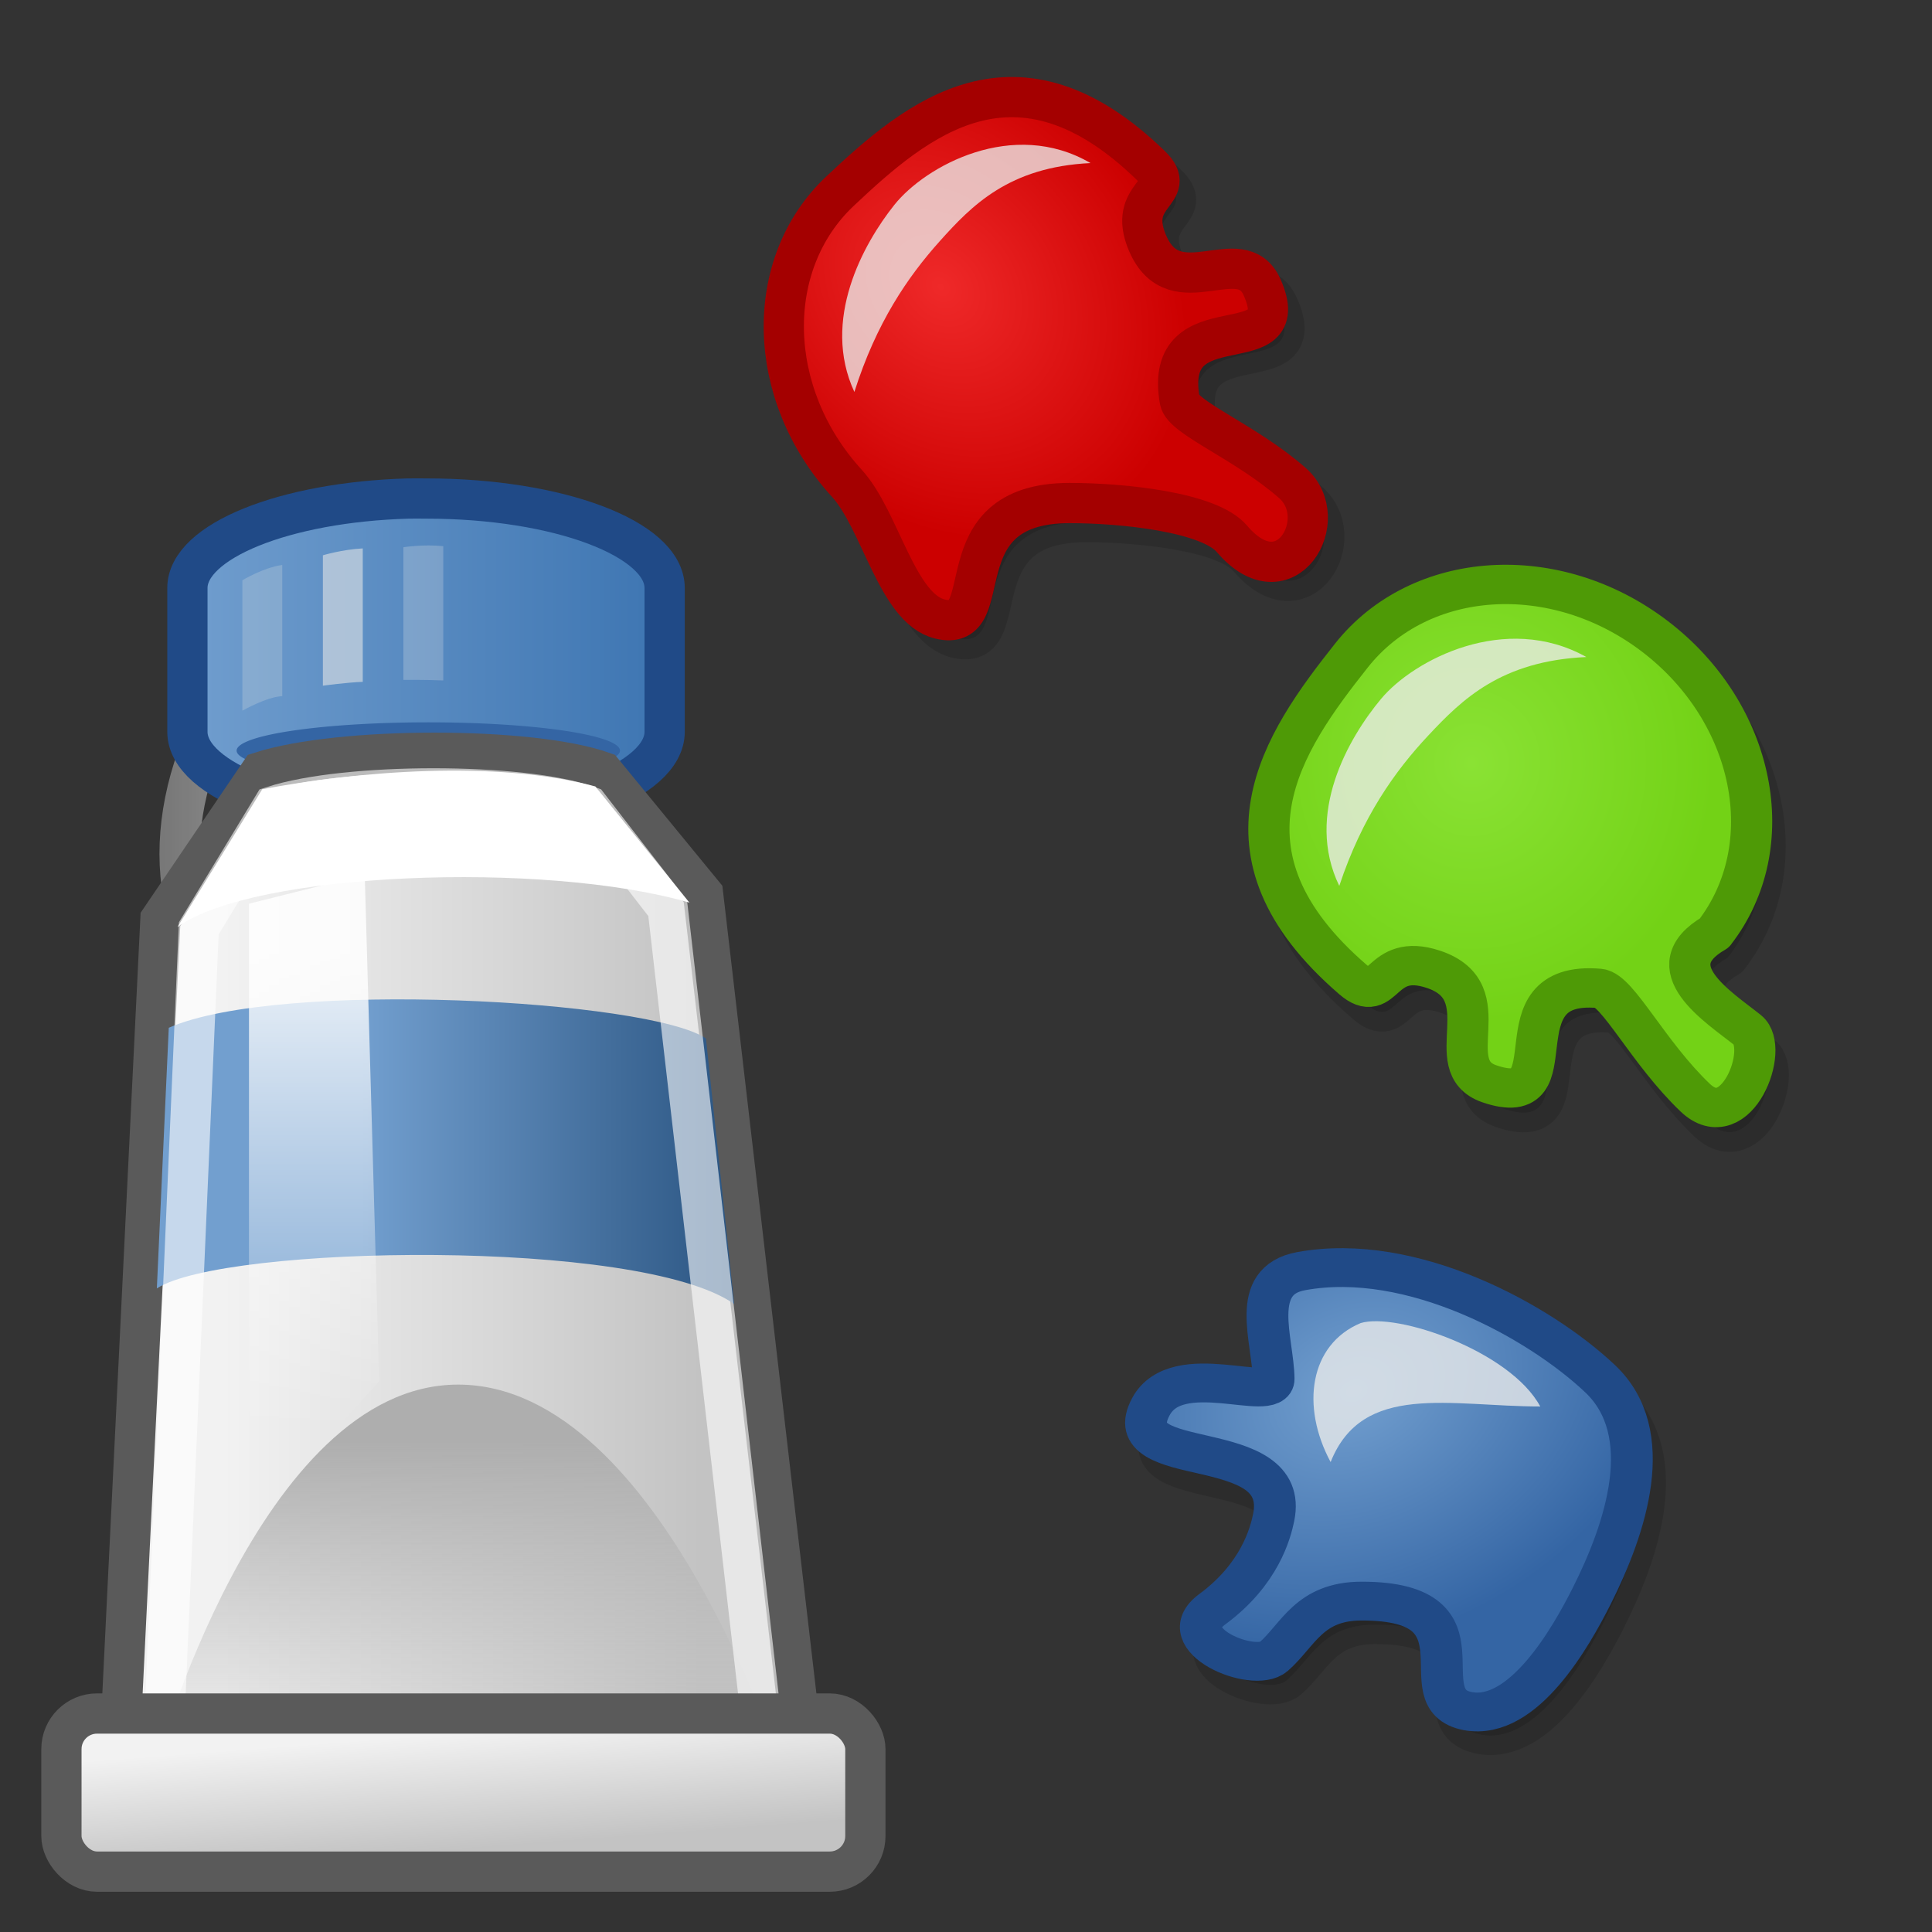 <?xml version="1.0" encoding="UTF-8" standalone="no"?>
<!-- Created with Inkscape (http://www.inkscape.org/) -->

<svg
   xmlns:dc="http://purl.org/dc/elements/1.1/"
   xmlns:cc="http://creativecommons.org/ns#"
   xmlns:rdf="http://www.w3.org/1999/02/22-rdf-syntax-ns#"
   xmlns:svg="http://www.w3.org/2000/svg"
   xmlns="http://www.w3.org/2000/svg"
   xmlns:xlink="http://www.w3.org/1999/xlink"
   version="1.1"
   width="48"
   height="48"
   id="svg2985">
  <rect width="100%" height="100%" fill="#333333" stroke="none"/>
  <title
     id="title3561">mypaint-tool-paint-color</title>
  <defs
     id="defs2987">
    <linearGradient
       id="linearGradient3088">
      <stop
         id="stop3090"
         style="stop-color:#ffffff;stop-opacity:1"
         offset="0" />
      <stop
         id="stop3092"
         style="stop-color:#ffffff;stop-opacity:0.346"
         offset="1" />
    </linearGradient>
    <linearGradient
       id="linearGradient3201">
      <stop
         id="stop3203"
         style="stop-color:#e7ce79;stop-opacity:1"
         offset="0" />
      <stop
         id="stop3205"
         style="stop-color:#c17d11;stop-opacity:1"
         offset="1" />
    </linearGradient>
    <linearGradient
       id="linearGradient2866">
      <stop
         id="stop2868"
         style="stop-color:#ef2929;stop-opacity:1"
         offset="0" />
      <stop
         id="stop2870"
         style="stop-color:#cc0000;stop-opacity:1"
         offset="1" />
    </linearGradient>
    <linearGradient
       id="linearGradient2880">
      <stop
         id="stop2882"
         style="stop-color:#729fcf;stop-opacity:1"
         offset="0" />
      <stop
         id="stop2884"
         style="stop-color:#3465a4;stop-opacity:1"
         offset="1" />
    </linearGradient>
    <linearGradient
       id="linearGradient2892">
      <stop
         id="stop2894"
         style="stop-color:#000000;stop-opacity:1"
         offset="0" />
      <stop
         id="stop2896"
         style="stop-color:#000000;stop-opacity:0"
         offset="1" />
    </linearGradient>
    <linearGradient
       id="linearGradient2911">
      <stop
         id="stop2913"
         style="stop-color:#8ae234;stop-opacity:1"
         offset="0" />
      <stop
         id="stop2915"
         style="stop-color:#73d216;stop-opacity:1"
         offset="1" />
    </linearGradient>
    <linearGradient
       id="linearGradient3299">
      <stop
         id="stop3301"
         style="stop-color:#ffffff;stop-opacity:1"
         offset="0" />
      <stop
         id="stop3303"
         style="stop-color:#ffffff;stop-opacity:0.521"
         offset="1" />
    </linearGradient>
    <radialGradient
       cx="6.5"
       cy="23.5"
       r="4.5"
       fx="6.5"
       fy="23.5"
       id="radialGradient3286"
       xlink:href="#linearGradient2892"
       gradientUnits="userSpaceOnUse" />
    <linearGradient
       x1="52.718"
       y1="2.316"
       x2="67.466"
       y2="2.316"
       id="linearGradient7025"
       xlink:href="#linearGradient6721"
       gradientUnits="userSpaceOnUse"
       gradientTransform="matrix(0.862,0,0,0.581,-16.257,11.014)" />
    <linearGradient
       x1="53.169"
       y1="24.245"
       x2="69.691"
       y2="24.245"
       id="linearGradient7020"
       xlink:href="#linearGradient6651"
       gradientUnits="userSpaceOnUse"
       gradientTransform="matrix(0.719,0,0,0.719,-7.696,9.472)" />
    <linearGradient
       x1="61.872"
       y1="29.615"
       x2="61.872"
       y2="41.459"
       id="linearGradient7017"
       xlink:href="#linearGradient6629"
       gradientUnits="userSpaceOnUse"
       gradientTransform="matrix(0.889,0,0,0.719,-18.298,9.472)" />
    <linearGradient
       x1="49.853"
       y1="64.26"
       x2="62.768"
       y2="64.26"
       id="linearGradient7014"
       xlink:href="#linearGradient6748"
       gradientUnits="userSpaceOnUse"
       gradientTransform="matrix(0.719,0,0,0.719,-1.897,-22.425)" />
    <linearGradient
       x1="60.169"
       y1="40.12"
       x2="60.441"
       y2="43.87"
       id="linearGradient7010"
       xlink:href="#linearGradient6651"
       gradientUnits="userSpaceOnUse"
       gradientTransform="matrix(0.737,0,0,0.771,-8.532,7.122)" />
    <linearGradient
       x1="48.25"
       y1="54.75"
       x2="48.25"
       y2="71.25"
       id="linearGradient7005"
       xlink:href="#linearGradient6835"
       gradientUnits="userSpaceOnUse"
       gradientTransform="matrix(0.719,0,0,0.719,-1.897,-20.686)" />
    <radialGradient
       cx="26.782"
       cy="42.343"
       r="14.407"
       fx="26.782"
       fy="42.343"
       id="radialGradient6903"
       xlink:href="#linearGradient6975"
       gradientUnits="userSpaceOnUse"
       gradientTransform="matrix(1,0,0,0.282,0,30.394)" />
    <radialGradient
       cx="26.782"
       cy="42.343"
       r="14.407"
       fx="26.782"
       fy="42.343"
       id="radialGradient6981"
       xlink:href="#linearGradient6975"
       gradientUnits="userSpaceOnUse"
       gradientTransform="matrix(1,0,0,0.282,0,30.394)" />
    <linearGradient
       id="linearGradient6939">
      <stop
         id="stop6941"
         style="stop-color:#bdbdbd;stop-opacity:1"
         offset="0" />
      <stop
         id="stop6947"
         style="stop-color:#e2e2e2;stop-opacity:1"
         offset="0.333" />
      <stop
         id="stop6949"
         style="stop-color:#a3a3a3;stop-opacity:1"
         offset="0.667" />
      <stop
         id="stop6943"
         style="stop-color:#dddddd;stop-opacity:1"
         offset="1" />
    </linearGradient>
    <linearGradient
       id="linearGradient6951">
      <stop
         id="stop6953"
         style="stop-color:#6e3d09;stop-opacity:1"
         offset="0" />
      <stop
         id="stop6959"
         style="stop-color:#ea8113;stop-opacity:1"
         offset="0.242" />
      <stop
         id="stop6961"
         style="stop-color:#5c3307;stop-opacity:1"
         offset="0.621" />
      <stop
         id="stop6955"
         style="stop-color:#e07c12;stop-opacity:1"
         offset="1" />
    </linearGradient>
    <linearGradient
       id="linearGradient6963">
      <stop
         id="stop6965"
         style="stop-color:#696969;stop-opacity:1"
         offset="0" />
      <stop
         id="stop6967"
         style="stop-color:#000000;stop-opacity:1"
         offset="1" />
    </linearGradient>
    <linearGradient
       id="linearGradient6975">
      <stop
         id="stop6977"
         style="stop-color:#000000;stop-opacity:1"
         offset="0" />
      <stop
         id="stop6979"
         style="stop-color:#000000;stop-opacity:0"
         offset="1" />
    </linearGradient>
    <linearGradient
       id="linearGradient2446">
      <stop
         id="stop2448"
         style="stop-color:#ffffff;stop-opacity:1"
         offset="0" />
      <stop
         id="stop2450"
         style="stop-color:#ffffff;stop-opacity:0"
         offset="1" />
    </linearGradient>
    <linearGradient
       id="linearGradient6629">
      <stop
         id="stop6631"
         style="stop-color:#aeaeae;stop-opacity:1"
         offset="0" />
      <stop
         id="stop6633"
         style="stop-color:#c4c4c4;stop-opacity:0"
         offset="1" />
    </linearGradient>
    <linearGradient
       id="linearGradient6651">
      <stop
         id="stop6653"
         style="stop-color:#f2f2f2;stop-opacity:1"
         offset="0" />
      <stop
         id="stop6655"
         style="stop-color:#c3c3c3;stop-opacity:1"
         offset="1" />
    </linearGradient>
    <linearGradient
       id="linearGradient6721">
      <stop
         id="stop6723"
         style="stop-color:#729fcf;stop-opacity:1"
         offset="0" />
      <stop
         id="stop6725"
         style="stop-color:#3c74b1;stop-opacity:1"
         offset="1" />
    </linearGradient>
    <linearGradient
       id="linearGradient6748">
      <stop
         id="stop6750"
         style="stop-color:#729fcf;stop-opacity:1"
         offset="0" />
      <stop
         id="stop6752"
         style="stop-color:#2b5582;stop-opacity:1"
         offset="1" />
    </linearGradient>
    <linearGradient
       id="linearGradient6835">
      <stop
         id="stop6837"
         style="stop-color:#ffffff;stop-opacity:1"
         offset="0" />
      <stop
         id="stop6839"
         style="stop-color:#ffffff;stop-opacity:0"
         offset="1" />
    </linearGradient>
    <linearGradient
       x1="13.236"
       y1="37.752"
       x2="7.752"
       y2="42.282"
       id="linearGradient3462"
       xlink:href="#linearGradient2446"
       gradientUnits="userSpaceOnUse"
       gradientTransform="matrix(0.852,0,0,0.852,7.917,-57.524)" />
    <radialGradient
       cx="15.415"
       cy="35.357"
       r="7.579"
       fx="15.415"
       fy="35.357"
       id="radialGradient3468"
       xlink:href="#linearGradient6963"
       gradientUnits="userSpaceOnUse"
       gradientTransform="matrix(0.995,0,0,0.969,5.009,-61.113)" />
    <linearGradient
       x1="19.395"
       y1="30.001"
       x2="23.109"
       y2="33.439"
       id="linearGradient3472"
       xlink:href="#linearGradient6939"
       gradientUnits="userSpaceOnUse"
       gradientTransform="translate(5.685,-63.081)" />
    <linearGradient
       x1="28.059"
       y1="18.868"
       x2="33.437"
       y2="23.743"
       id="linearGradient3475"
       xlink:href="#linearGradient6951"
       gradientUnits="userSpaceOnUse"
       gradientTransform="translate(5.685,-63.081)" />
    <radialGradient
       cx="28.658"
       cy="33.987"
       r="18.572"
       fx="28.658"
       fy="33.987"
       id="radialGradient3519"
       xlink:href="#linearGradient3201"
       gradientUnits="userSpaceOnUse"
       gradientTransform="matrix(6.043,0,0,5.537,-141.993,-149.239)" />
    <linearGradient
       x1="15.3"
       y1="9.144"
       x2="51.568"
       y2="83.076"
       id="linearGradient3521"
       xlink:href="#linearGradient3299"
       gradientUnits="userSpaceOnUse"
       gradientTransform="translate(1.866,3.024)" />
    <linearGradient
       x1="21.425"
       y1="14.769"
       x2="16.64"
       y2="5.5"
       id="linearGradient3523"
       xlink:href="#linearGradient3088"
       gradientUnits="userSpaceOnUse"
       gradientTransform="translate(1.866,3.024)" />
    <radialGradient
       cx="23.538"
       cy="36.025"
       r="4.245"
       fx="23.538"
       fy="36.025"
       id="radialGradient3525"
       xlink:href="#linearGradient2911"
       gradientUnits="userSpaceOnUse"
       gradientTransform="matrix(0.941,0,0,1.048,2.484,-0.178)" />
    <radialGradient
       cx="32.45"
       cy="33.609"
       r="5.038"
       fx="32.45"
       fy="33.609"
       id="radialGradient3527"
       xlink:href="#linearGradient2866"
       gradientUnits="userSpaceOnUse"
       gradientTransform="matrix(0.637,0.697,0.553,-0.51,-4.2,28.287)" />
    <radialGradient
       cx="33.291"
       cy="36.07"
       r="5.038"
       fx="33.291"
       fy="36.07"
       id="radialGradient3529"
       xlink:href="#linearGradient2880"
       gradientUnits="userSpaceOnUse"
       gradientTransform="matrix(-0.857,0.704,-0.631,-0.631,89.978,22.04)" />
    <linearGradient
       id="linearGradient2892-2">
      <stop
         id="stop2894-8"
         style="stop-color:#000000;stop-opacity:1"
         offset="0" />
      <stop
         id="stop2896-2"
         style="stop-color:#000000;stop-opacity:0"
         offset="1" />
    </linearGradient>
    <radialGradient
       cx="6.5"
       cy="23.5"
       r="4.5"
       fx="6.5"
       fy="23.5"
       id="radialGradient3546"
       xlink:href="#linearGradient2892-2"
       gradientUnits="userSpaceOnUse" />
    <radialGradient
       cx="26.782"
       cy="42.343"
       r="14.407"
       fx="26.782"
       fy="42.343"
       id="radialGradient2927"
       xlink:href="#linearGradient6975-7"
       gradientUnits="userSpaceOnUse"
       gradientTransform="matrix(1,0,0,0.282,0,30.394)" />
    <linearGradient
       id="linearGradient6939-1">
      <stop
         id="stop6941-8"
         style="stop-color:#bdbdbd;stop-opacity:1"
         offset="0" />
      <stop
         id="stop6947-4"
         style="stop-color:#e2e2e2;stop-opacity:1"
         offset="0.333" />
      <stop
         id="stop6949-4"
         style="stop-color:#a3a3a3;stop-opacity:1"
         offset="0.667" />
      <stop
         id="stop6943-5"
         style="stop-color:#dddddd;stop-opacity:1"
         offset="1" />
    </linearGradient>
    <linearGradient
       id="linearGradient6951-6">
      <stop
         id="stop6953-4"
         style="stop-color:#6e3d09;stop-opacity:1"
         offset="0" />
      <stop
         id="stop6959-7"
         style="stop-color:#ea8113;stop-opacity:1"
         offset="0.242" />
      <stop
         id="stop6961-6"
         style="stop-color:#5c3307;stop-opacity:1"
         offset="0.621" />
      <stop
         id="stop6955-0"
         style="stop-color:#e07c12;stop-opacity:1"
         offset="1" />
    </linearGradient>
    <linearGradient
       id="linearGradient6963-4">
      <stop
         id="stop6965-0"
         style="stop-color:#696969;stop-opacity:1"
         offset="0" />
      <stop
         id="stop6967-1"
         style="stop-color:#000000;stop-opacity:1"
         offset="1" />
    </linearGradient>
    <linearGradient
       id="linearGradient6975-7">
      <stop
         id="stop6977-6"
         style="stop-color:#000000;stop-opacity:1"
         offset="0" />
      <stop
         id="stop6979-1"
         style="stop-color:#000000;stop-opacity:0"
         offset="1" />
    </linearGradient>
    <linearGradient
       id="linearGradient2446-5">
      <stop
         id="stop2448-6"
         style="stop-color:#ffffff;stop-opacity:1"
         offset="0" />
      <stop
         id="stop2450-7"
         style="stop-color:#ffffff;stop-opacity:0"
         offset="1" />
    </linearGradient>
    <linearGradient
       x1="13.236"
       y1="37.752"
       x2="7.752"
       y2="42.282"
       id="linearGradient3559"
       xlink:href="#linearGradient2446-5"
       gradientUnits="userSpaceOnUse"
       gradientTransform="matrix(0.568,0,0,0.568,79.692,-51.711)" />
    <radialGradient
       cx="15.415"
       cy="35.357"
       r="7.579"
       fx="15.415"
       fy="35.357"
       id="radialGradient3565"
       xlink:href="#linearGradient6963-4"
       gradientUnits="userSpaceOnUse"
       gradientTransform="matrix(0.663,0,0,0.646,77.753,-54.103)" />
    <linearGradient
       x1="19.395"
       y1="30.001"
       x2="23.109"
       y2="33.439"
       id="linearGradient3569"
       xlink:href="#linearGradient6939-1"
       gradientUnits="userSpaceOnUse"
       gradientTransform="matrix(0.667,0,0,0.667,78.204,-55.416)" />
    <linearGradient
       x1="28.059"
       y1="18.868"
       x2="33.437"
       y2="23.743"
       id="linearGradient3572"
       xlink:href="#linearGradient6951-6"
       gradientUnits="userSpaceOnUse"
       gradientTransform="matrix(0.667,0,0,0.667,78.204,-55.416)" />
    <radialGradient
       cx="26.782"
       cy="42.343"
       r="14.407"
       fx="26.782"
       fy="42.343"
       id="radialGradient3587"
       xlink:href="#linearGradient6975-7"
       gradientUnits="userSpaceOnUse"
       gradientTransform="matrix(1,0,0,0.282,0,30.394)" />
    <linearGradient
       x1="52.718"
       y1="2.316"
       x2="67.466"
       y2="2.316"
       id="linearGradient7025-9"
       xlink:href="#linearGradient6721-7"
       gradientUnits="userSpaceOnUse"
       gradientTransform="matrix(0.862,0,0,0.581,-16.257,11.014)" />
    <linearGradient
       id="linearGradient6721-7">
      <stop
         id="stop6723-1"
         style="stop-color:#729fcf;stop-opacity:1"
         offset="0" />
      <stop
         id="stop6725-3"
         style="stop-color:#3c74b1;stop-opacity:1"
         offset="1" />
    </linearGradient>
    <linearGradient
       x1="53.169"
       y1="24.245"
       x2="69.691"
       y2="24.245"
       id="linearGradient7020-4"
       xlink:href="#linearGradient6651-0"
       gradientUnits="userSpaceOnUse"
       gradientTransform="matrix(0.719,0,0,0.719,-7.696,9.472)" />
    <linearGradient
       id="linearGradient6651-0">
      <stop
         id="stop6653-1"
         style="stop-color:#f2f2f2;stop-opacity:1"
         offset="0" />
      <stop
         id="stop6655-7"
         style="stop-color:#c3c3c3;stop-opacity:1"
         offset="1" />
    </linearGradient>
    <linearGradient
       x1="61.872"
       y1="29.615"
       x2="61.872"
       y2="41.459"
       id="linearGradient7017-7"
       xlink:href="#linearGradient6629-9"
       gradientUnits="userSpaceOnUse"
       gradientTransform="matrix(0.889,0,0,0.719,-18.298,9.472)" />
    <linearGradient
       id="linearGradient6629-9">
      <stop
         id="stop6631-6"
         style="stop-color:#aeaeae;stop-opacity:1"
         offset="0" />
      <stop
         id="stop6633-0"
         style="stop-color:#c4c4c4;stop-opacity:0"
         offset="1" />
    </linearGradient>
    <linearGradient
       x1="49.853"
       y1="64.26"
       x2="62.768"
       y2="64.26"
       id="linearGradient7014-7"
       xlink:href="#linearGradient6748-9"
       gradientUnits="userSpaceOnUse"
       gradientTransform="matrix(0.719,0,0,0.719,-1.897,-22.425)" />
    <linearGradient
       id="linearGradient6748-9">
      <stop
         id="stop6750-3"
         style="stop-color:#729fcf;stop-opacity:1"
         offset="0" />
      <stop
         id="stop6752-1"
         style="stop-color:#2b5582;stop-opacity:1"
         offset="1" />
    </linearGradient>
    <linearGradient
       x1="60.169"
       y1="40.12"
       x2="60.441"
       y2="43.87"
       id="linearGradient7010-6"
       xlink:href="#linearGradient6651-0"
       gradientUnits="userSpaceOnUse"
       gradientTransform="matrix(0.737,0,0,0.771,-8.532,7.122)" />
    <linearGradient
       x1="48.25"
       y1="54.75"
       x2="48.25"
       y2="71.25"
       id="linearGradient7005-6"
       xlink:href="#linearGradient6835-41"
       gradientUnits="userSpaceOnUse"
       gradientTransform="matrix(0.719,0,0,0.719,-1.897,-20.686)" />
    <linearGradient
       id="linearGradient6835-41">
      <stop
         id="stop6837-7"
         style="stop-color:#ffffff;stop-opacity:1"
         offset="0" />
      <stop
         id="stop6839-4"
         style="stop-color:#ffffff;stop-opacity:0"
         offset="1" />
    </linearGradient>
    <linearGradient
       id="linearGradient3088-6">
      <stop
         id="stop3090-3"
         style="stop-color:#ffffff;stop-opacity:1"
         offset="0" />
      <stop
         id="stop3092-5"
         style="stop-color:#ffffff;stop-opacity:0.346"
         offset="1" />
    </linearGradient>
    <linearGradient
       id="linearGradient2892-2-3">
      <stop
         id="stop2894-8-4"
         style="stop-color:#000000;stop-opacity:1"
         offset="0" />
      <stop
         id="stop2896-2-7"
         style="stop-color:#000000;stop-opacity:0"
         offset="1" />
    </linearGradient>
    <radialGradient
       cx="6.5"
       cy="23.5"
       r="4.5"
       fx="6.5"
       fy="23.5"
       id="radialGradient3700"
       xlink:href="#linearGradient2892-2-3"
       gradientUnits="userSpaceOnUse" />
    <linearGradient
       x1="21.425"
       y1="14.769"
       x2="16.64"
       y2="5.5"
       id="linearGradient3910"
       xlink:href="#linearGradient3088-6"
       gradientUnits="userSpaceOnUse"
       gradientTransform="matrix(0.459,-0.888,0.888,0.459,-10.266,35.653)" />
    <linearGradient
       x1="52.718"
       y1="2.316"
       x2="67.466"
       y2="2.316"
       id="linearGradient3589-4"
       xlink:href="#linearGradient6721-5-6"
       gradientUnits="userSpaceOnUse"
       gradientTransform="matrix(0.85,0,0,0.581,-15.405,11.013)" />
    <linearGradient
       id="linearGradient6721-5-6">
      <stop
         id="stop6723-0-2"
         style="stop-color:#729fcf;stop-opacity:1"
         offset="0" />
      <stop
         id="stop6725-4-3"
         style="stop-color:#3c74b1;stop-opacity:1"
         offset="1" />
    </linearGradient>
    <linearGradient
       x1="53.169"
       y1="24.245"
       x2="69.691"
       y2="24.245"
       id="linearGradient3591-7"
       xlink:href="#linearGradient6651-6-8"
       gradientUnits="userSpaceOnUse"
       gradientTransform="matrix(0.719,0,0,0.719,-7.696,9.472)" />
    <linearGradient
       id="linearGradient6651-6-8">
      <stop
         id="stop6653-2-9"
         style="stop-color:#f2f2f2;stop-opacity:1"
         offset="0" />
      <stop
         id="stop6655-1-3"
         style="stop-color:#c3c3c3;stop-opacity:1"
         offset="1" />
    </linearGradient>
    <linearGradient
       x1="61.872"
       y1="29.615"
       x2="61.872"
       y2="41.459"
       id="linearGradient3593-9"
       xlink:href="#linearGradient6629-0-4"
       gradientUnits="userSpaceOnUse"
       gradientTransform="matrix(0.889,0,0,0.719,-18.298,9.472)" />
    <linearGradient
       id="linearGradient6629-0-4">
      <stop
         id="stop6631-4-5"
         style="stop-color:#aeaeae;stop-opacity:1"
         offset="0" />
      <stop
         id="stop6633-3-5"
         style="stop-color:#c4c4c4;stop-opacity:0"
         offset="1" />
    </linearGradient>
    <linearGradient
       x1="49.853"
       y1="64.26"
       x2="62.768"
       y2="64.26"
       id="linearGradient3595-2"
       xlink:href="#linearGradient6748-2-3"
       gradientUnits="userSpaceOnUse"
       gradientTransform="matrix(0.68,0,0,0.719,0.153,-22.425)" />
    <linearGradient
       id="linearGradient6748-2-3">
      <stop
         id="stop6750-0-5"
         style="stop-color:#729fcf;stop-opacity:1"
         offset="0" />
      <stop
         id="stop6752-8-9"
         style="stop-color:#2b5582;stop-opacity:1"
         offset="1" />
    </linearGradient>
    <linearGradient
       x1="60.169"
       y1="40.12"
       x2="60.441"
       y2="43.87"
       id="linearGradient3597-1"
       xlink:href="#linearGradient6651-6-8"
       gradientUnits="userSpaceOnUse"
       gradientTransform="matrix(0.714,0,0,0.889,-7.435,1.841)" />
    <linearGradient
       x1="48.25"
       y1="54.75"
       x2="48.25"
       y2="71.25"
       id="linearGradient3599-8"
       xlink:href="#linearGradient6835-4-3"
       gradientUnits="userSpaceOnUse"
       gradientTransform="matrix(0.719,0,0,0.719,-1.897,-20.686)" />
    <linearGradient
       id="linearGradient6835-4-3">
      <stop
         id="stop6837-0-6"
         style="stop-color:#ffffff;stop-opacity:1"
         offset="0" />
      <stop
         id="stop6839-7-8"
         style="stop-color:#ffffff;stop-opacity:0"
         offset="1" />
    </linearGradient>
    <linearGradient
       x1="18.188"
       y1="28.625"
       x2="41.438"
       y2="6.188"
       id="linearGradient3308"
       xlink:href="#linearGradient3301"
       gradientUnits="userSpaceOnUse"
       gradientTransform="translate(0,-1)" />
    <linearGradient
       x1="33.176"
       y1="18.658"
       x2="31.181"
       y2="17.177"
       id="linearGradient3279"
       xlink:href="#linearGradient3310"
       gradientUnits="userSpaceOnUse"
       gradientTransform="matrix(0.805,-0.084,-0.259,0.841,10.723,3.511)" />
    <linearGradient
       x1="19.635"
       y1="29.591"
       x2="23.529"
       y2="33.485"
       id="linearGradient3276"
       xlink:href="#linearGradient3235"
       gradientUnits="userSpaceOnUse"
       gradientTransform="matrix(0.805,-0.084,-0.259,0.841,10.723,3.511)" />
    <linearGradient
       x1="38.289"
       y1="5.254"
       x2="36.611"
       y2="7.331"
       id="linearGradient3270"
       xlink:href="#linearGradient3222"
       gradientUnits="userSpaceOnUse"
       gradientTransform="matrix(0.805,-0.084,-0.259,0.841,10.627,5.876)" />
    <linearGradient
       x1="12.187"
       y1="38.012"
       x2="12.187"
       y2="39.532"
       id="linearGradient3252"
       xlink:href="#linearGradient3171"
       gradientUnits="userSpaceOnUse" />
    <linearGradient
       x1="10.593"
       y1="38.582"
       x2="10.165"
       y2="43.382"
       id="linearGradient3240"
       xlink:href="#linearGradient3126"
       gradientUnits="userSpaceOnUse"
       gradientTransform="matrix(1,0,0,1.268,-1,-14.854)" />
    <linearGradient
       x1="9.344"
       y1="38.812"
       x2="10.925"
       y2="46.821"
       id="linearGradient3237"
       xlink:href="#linearGradient3171"
       gradientUnits="userSpaceOnUse"
       gradientTransform="matrix(0.642,0,0,0.715,3.446,6.787)" />
    <radialGradient
       cx="10.562"
       cy="46.062"
       r="8.562"
       fx="10.562"
       fy="46.062"
       id="radialGradient3321"
       xlink:href="#linearGradient3315"
       gradientUnits="userSpaceOnUse"
       gradientTransform="matrix(1,0,0,0.533,0,21.518)" />
    <radialGradient
       cx="28.658"
       cy="33.987"
       r="18.572"
       fx="28.658"
       fy="33.987"
       id="radialGradient3297"
       xlink:href="#linearGradient3201-3"
       gradientUnits="userSpaceOnUse"
       gradientTransform="matrix(6.043,0,0,5.537,-142.794,-152.238)" />
    <radialGradient
       cx="28.469"
       cy="23.214"
       r="12.367"
       fx="28.469"
       fy="23.214"
       id="radialGradient3274"
       xlink:href="#linearGradient3266"
       gradientUnits="userSpaceOnUse"
       gradientTransform="matrix(0.168,0.134,-0.939,1.174,43.938,-7.587)" />
    <linearGradient
       x1="15.3"
       y1="9.144"
       x2="51.568"
       y2="83.076"
       id="linearGradient3238"
       xlink:href="#linearGradient3299-3"
       gradientUnits="userSpaceOnUse"
       gradientTransform="translate(1.064,0.025)" />
    <linearGradient
       x1="21.425"
       y1="14.769"
       x2="16.64"
       y2="5.5"
       id="linearGradient3236"
       xlink:href="#linearGradient3088-0"
       gradientUnits="userSpaceOnUse"
       gradientTransform="translate(1.064,0.025)" />
    <radialGradient
       cx="6.5"
       cy="23.5"
       r="4.5"
       fx="6.5"
       fy="23.5"
       id="radialGradient3834"
       xlink:href="#linearGradient2892-24"
       gradientUnits="userSpaceOnUse" />
    <radialGradient
       cx="6.5"
       cy="23.5"
       r="4.5"
       fx="6.5"
       fy="23.5"
       id="radialGradient3832"
       xlink:href="#linearGradient2892-24"
       gradientUnits="userSpaceOnUse" />
    <radialGradient
       cx="23.538"
       cy="36.025"
       r="4.245"
       fx="23.538"
       fy="36.025"
       id="radialGradient2917"
       xlink:href="#linearGradient2911-9"
       gradientUnits="userSpaceOnUse"
       gradientTransform="matrix(0.941,0,0,1.048,1.682,-3.178)" />
    <radialGradient
       cx="33.291"
       cy="36.07"
       r="5.038"
       fx="33.291"
       fy="36.07"
       id="radialGradient2878"
       xlink:href="#linearGradient2880-4"
       gradientUnits="userSpaceOnUse"
       gradientTransform="matrix(-0.857,0.704,-0.631,-0.631,89.176,19.041)" />
    <radialGradient
       cx="32.45"
       cy="33.609"
       r="5.038"
       fx="32.45"
       fy="33.609"
       id="radialGradient2872"
       xlink:href="#linearGradient2866-5"
       gradientUnits="userSpaceOnUse"
       gradientTransform="matrix(0.637,0.697,0.553,-0.51,-5.001,25.288)" />
    <linearGradient
       id="linearGradient3088-0">
      <stop
         id="stop3090-0"
         style="stop-color:#ffffff;stop-opacity:1"
         offset="0" />
      <stop
         id="stop3092-2"
         style="stop-color:#ffffff;stop-opacity:0.346"
         offset="1" />
    </linearGradient>
    <linearGradient
       id="linearGradient3126">
      <stop
         id="stop3128"
         style="stop-color:#555753;stop-opacity:1"
         offset="0" />
      <stop
         id="stop3130"
         style="stop-color:#1f2324;stop-opacity:1"
         offset="1" />
    </linearGradient>
    <linearGradient
       id="linearGradient3171">
      <stop
         id="stop3173"
         style="stop-color:#ffffff;stop-opacity:1"
         offset="0" />
      <stop
         id="stop3175"
         style="stop-color:#ffffff;stop-opacity:0.068"
         offset="1" />
    </linearGradient>
    <linearGradient
       id="linearGradient3201-3">
      <stop
         id="stop3203-5"
         style="stop-color:#e7ce79;stop-opacity:1"
         offset="0" />
      <stop
         id="stop3205-1"
         style="stop-color:#c17d11;stop-opacity:1"
         offset="1" />
    </linearGradient>
    <linearGradient
       id="linearGradient3235">
      <stop
         id="stop3237"
         style="stop-color:#eeeeec;stop-opacity:1"
         offset="0" />
      <stop
         id="stop3239"
         style="stop-color:#888a85;stop-opacity:1"
         offset="1" />
    </linearGradient>
    <linearGradient
       id="linearGradient2866-5">
      <stop
         id="stop2868-9"
         style="stop-color:#ef2929;stop-opacity:1"
         offset="0" />
      <stop
         id="stop2870-7"
         style="stop-color:#cc0000;stop-opacity:1"
         offset="1" />
    </linearGradient>
    <linearGradient
       id="linearGradient2880-4">
      <stop
         id="stop2882-6"
         style="stop-color:#729fcf;stop-opacity:1"
         offset="0" />
      <stop
         id="stop2884-2"
         style="stop-color:#3465a4;stop-opacity:1"
         offset="1" />
    </linearGradient>
    <linearGradient
       id="linearGradient2892-24">
      <stop
         id="stop2894-89"
         style="stop-color:#000000;stop-opacity:1"
         offset="0" />
      <stop
         id="stop2896-9"
         style="stop-color:#000000;stop-opacity:0"
         offset="1" />
    </linearGradient>
    <linearGradient
       id="linearGradient2911-9">
      <stop
         id="stop2913-9"
         style="stop-color:#8ae234;stop-opacity:1"
         offset="0" />
      <stop
         id="stop2915-8"
         style="stop-color:#73d216;stop-opacity:1"
         offset="1" />
    </linearGradient>
    <linearGradient
       id="linearGradient3222">
      <stop
         id="stop3224"
         style="stop-color:#eac586;stop-opacity:1"
         offset="0" />
      <stop
         id="stop3226-1"
         style="stop-color:#eac586;stop-opacity:0"
         offset="1" />
    </linearGradient>
    <linearGradient
       id="linearGradient3266">
      <stop
         id="stop3268"
         style="stop-color:#000000;stop-opacity:1"
         offset="0" />
      <stop
         id="stop3270"
         style="stop-color:#000000;stop-opacity:0"
         offset="1" />
    </linearGradient>
    <linearGradient
       id="linearGradient3299-3">
      <stop
         id="stop3301-5"
         style="stop-color:#ffffff;stop-opacity:1"
         offset="0" />
      <stop
         id="stop3303-0"
         style="stop-color:#ffffff;stop-opacity:0.521"
         offset="1" />
    </linearGradient>
    <linearGradient
       id="linearGradient3315">
      <stop
         id="stop3317"
         style="stop-color:#000000;stop-opacity:1"
         offset="0" />
      <stop
         id="stop3319"
         style="stop-color:#000000;stop-opacity:0"
         offset="1" />
    </linearGradient>
    <linearGradient
       id="linearGradient3301">
      <stop
         id="stop3304"
         style="stop-color:#ffffff;stop-opacity:1"
         offset="0" />
      <stop
         id="stop3306"
         style="stop-color:#ffffff;stop-opacity:0"
         offset="1" />
    </linearGradient>
    <linearGradient
       id="linearGradient3310">
      <stop
         id="stop3312"
         style="stop-color:#c17d11;stop-opacity:1"
         offset="0" />
      <stop
         id="stop3314"
         style="stop-color:#e9b96e;stop-opacity:1"
         offset="1" />
    </linearGradient>
    <linearGradient
       id="linearGradient3201-3-4">
      <stop
         id="stop3203-5-6"
         style="stop-color:#e7ce79;stop-opacity:1"
         offset="0" />
      <stop
         id="stop3205-1-3"
         style="stop-color:#c17d11;stop-opacity:1"
         offset="1" />
    </linearGradient>
    <linearGradient
       id="linearGradient3299-3-3">
      <stop
         id="stop3301-5-7"
         style="stop-color:#ffffff;stop-opacity:1"
         offset="0" />
      <stop
         id="stop3303-0-4"
         style="stop-color:#ffffff;stop-opacity:0.521"
         offset="1" />
    </linearGradient>
    <linearGradient
       id="linearGradient3088-0-8">
      <stop
         id="stop3090-0-9"
         style="stop-color:#ffffff;stop-opacity:1"
         offset="0" />
      <stop
         id="stop3092-2-3"
         style="stop-color:#ffffff;stop-opacity:0.346"
         offset="1" />
    </linearGradient>
    <linearGradient
       id="linearGradient2911-9-9">
      <stop
         id="stop2913-9-4"
         style="stop-color:#8ae234;stop-opacity:1"
         offset="0" />
      <stop
         id="stop2915-8-8"
         style="stop-color:#73d216;stop-opacity:1"
         offset="1" />
    </linearGradient>
    <linearGradient
       id="linearGradient2866-5-3">
      <stop
         id="stop2868-9-5"
         style="stop-color:#ef2929;stop-opacity:1"
         offset="0" />
      <stop
         id="stop2870-7-5"
         style="stop-color:#cc0000;stop-opacity:1"
         offset="1" />
    </linearGradient>
    <linearGradient
       id="linearGradient2880-4-2">
      <stop
         id="stop2882-6-3"
         style="stop-color:#729fcf;stop-opacity:1"
         offset="0" />
      <stop
         id="stop2884-2-3"
         style="stop-color:#3465a4;stop-opacity:1"
         offset="1" />
    </linearGradient>
    <radialGradient
       cx="33.291"
       cy="36.07"
       r="5.038"
       fx="33.291"
       fy="36.07"
       id="radialGradient4250"
       xlink:href="#linearGradient2880-4-2"
       gradientUnits="userSpaceOnUse"
       gradientTransform="matrix(-0.857,0.704,-0.631,-0.631,19.25,5.993)" />
    <radialGradient
       cx="32.45"
       cy="33.609"
       r="5.038"
       fx="32.45"
       fy="33.609"
       id="radialGradient4256"
       xlink:href="#linearGradient2866-5-3"
       gradientUnits="userSpaceOnUse"
       gradientTransform="matrix(0.637,0.697,0.553,-0.51,-74.927,12.24)" />
    <radialGradient
       cx="23.538"
       cy="36.025"
       r="4.245"
       fx="23.538"
       fy="36.025"
       id="radialGradient4267"
       xlink:href="#linearGradient2911-9-9"
       gradientUnits="userSpaceOnUse"
       gradientTransform="matrix(0.941,0,0,1.048,-68.244,-16.225)" />
    <linearGradient
       x1="21.425"
       y1="14.769"
       x2="16.64"
       y2="5.5"
       id="linearGradient4280"
       xlink:href="#linearGradient3088-0-8"
       gradientUnits="userSpaceOnUse"
       gradientTransform="translate(-96.221,-7.908)" />
    <linearGradient
       x1="15.3"
       y1="9.144"
       x2="51.568"
       y2="83.076"
       id="linearGradient4288"
       xlink:href="#linearGradient3299-3-3"
       gradientUnits="userSpaceOnUse"
       gradientTransform="translate(-96.221,-7.908)" />
    <radialGradient
       cx="28.658"
       cy="33.987"
       r="18.572"
       fx="28.658"
       fy="33.987"
       id="radialGradient4291"
       xlink:href="#linearGradient3201-3-4"
       gradientUnits="userSpaceOnUse"
       gradientTransform="matrix(6.043,0,0,5.537,-240.08,-160.171)" />
    <linearGradient
       x1="52.718"
       y1="2.316"
       x2="67.466"
       y2="2.316"
       id="linearGradient7025-9-4"
       xlink:href="#linearGradient6721-7-8"
       gradientUnits="userSpaceOnUse"
       gradientTransform="matrix(0.862,0,0,0.581,-16.257,11.014)" />
    <linearGradient
       id="linearGradient6721-7-8">
      <stop
         id="stop6723-1-7"
         style="stop-color:#729fcf;stop-opacity:1"
         offset="0" />
      <stop
         id="stop6725-3-9"
         style="stop-color:#3c74b1;stop-opacity:1"
         offset="1" />
    </linearGradient>
    <linearGradient
       x1="53.169"
       y1="24.245"
       x2="69.691"
       y2="24.245"
       id="linearGradient7020-4-3"
       xlink:href="#linearGradient6651-0-2"
       gradientUnits="userSpaceOnUse"
       gradientTransform="matrix(0.719,0,0,0.719,-7.696,9.472)" />
    <linearGradient
       id="linearGradient6651-0-2">
      <stop
         id="stop6653-1-9"
         style="stop-color:#f2f2f2;stop-opacity:1"
         offset="0" />
      <stop
         id="stop6655-7-4"
         style="stop-color:#c3c3c3;stop-opacity:1"
         offset="1" />
    </linearGradient>
    <linearGradient
       x1="61.872"
       y1="29.615"
       x2="61.872"
       y2="41.459"
       id="linearGradient7017-7-7"
       xlink:href="#linearGradient6629-9-4"
       gradientUnits="userSpaceOnUse"
       gradientTransform="matrix(0.889,0,0,0.719,-18.298,9.472)" />
    <linearGradient
       id="linearGradient6629-9-4">
      <stop
         id="stop6631-6-2"
         style="stop-color:#aeaeae;stop-opacity:1"
         offset="0" />
      <stop
         id="stop6633-0-4"
         style="stop-color:#c4c4c4;stop-opacity:0"
         offset="1" />
    </linearGradient>
    <linearGradient
       x1="49.853"
       y1="64.26"
       x2="62.768"
       y2="64.26"
       id="linearGradient7014-7-1"
       xlink:href="#linearGradient6748-9-4"
       gradientUnits="userSpaceOnUse"
       gradientTransform="matrix(0.719,0,0,0.719,-1.897,-22.425)" />
    <linearGradient
       id="linearGradient6748-9-4">
      <stop
         id="stop6750-3-5"
         style="stop-color:#729fcf;stop-opacity:1"
         offset="0" />
      <stop
         id="stop6752-1-0"
         style="stop-color:#2b5582;stop-opacity:1"
         offset="1" />
    </linearGradient>
    <linearGradient
       x1="60.169"
       y1="40.12"
       x2="60.441"
       y2="43.87"
       id="linearGradient7010-6-3"
       xlink:href="#linearGradient6651-0-2"
       gradientUnits="userSpaceOnUse"
       gradientTransform="matrix(0.737,0,0,0.771,-8.532,7.122)" />
    <linearGradient
       x1="48.25"
       y1="54.75"
       x2="48.25"
       y2="71.25"
       id="linearGradient7005-6-1"
       xlink:href="#linearGradient6835-41-8"
       gradientUnits="userSpaceOnUse"
       gradientTransform="matrix(0.719,0,0,0.719,-1.897,-20.686)" />
    <linearGradient
       id="linearGradient6835-41-8">
      <stop
         id="stop6837-7-2"
         style="stop-color:#ffffff;stop-opacity:1"
         offset="0" />
      <stop
         id="stop6839-4-4"
         style="stop-color:#ffffff;stop-opacity:0"
         offset="1" />
    </linearGradient>
    <linearGradient
       x1="52.718"
       y1="2.316"
       x2="67.466"
       y2="2.316"
       id="linearGradient3589-4-4"
       xlink:href="#linearGradient6721-5-6-91"
       gradientUnits="userSpaceOnUse"
       gradientTransform="matrix(0.85,0,0,0.581,-15.405,11.013)" />
    <linearGradient
       id="linearGradient6721-5-6-91">
      <stop
         id="stop6723-0-2-71"
         style="stop-color:#729fcf;stop-opacity:1"
         offset="0" />
      <stop
         id="stop6725-4-3-5"
         style="stop-color:#3c74b1;stop-opacity:1"
         offset="1" />
    </linearGradient>
    <linearGradient
       x1="53.169"
       y1="24.245"
       x2="69.691"
       y2="24.245"
       id="linearGradient3591-7-52"
       xlink:href="#linearGradient6651-6-8-9"
       gradientUnits="userSpaceOnUse"
       gradientTransform="matrix(0.719,0,0,0.719,-7.696,9.472)" />
    <linearGradient
       id="linearGradient6651-6-8-9">
      <stop
         id="stop6653-2-9-7"
         style="stop-color:#f2f2f2;stop-opacity:1"
         offset="0" />
      <stop
         id="stop6655-1-3-8"
         style="stop-color:#c3c3c3;stop-opacity:1"
         offset="1" />
    </linearGradient>
    <linearGradient
       x1="61.872"
       y1="29.615"
       x2="61.872"
       y2="41.459"
       id="linearGradient3593-9-6"
       xlink:href="#linearGradient6629-0-4-2"
       gradientUnits="userSpaceOnUse"
       gradientTransform="matrix(0.889,0,0,0.719,-18.298,9.472)" />
    <linearGradient
       id="linearGradient6629-0-4-2">
      <stop
         id="stop6631-4-5-59"
         style="stop-color:#aeaeae;stop-opacity:1"
         offset="0" />
      <stop
         id="stop6633-3-5-6"
         style="stop-color:#c4c4c4;stop-opacity:0"
         offset="1" />
    </linearGradient>
    <linearGradient
       x1="49.853"
       y1="64.26"
       x2="62.768"
       y2="64.26"
       id="linearGradient3595-2-6"
       xlink:href="#linearGradient6748-2-3-0"
       gradientUnits="userSpaceOnUse"
       gradientTransform="matrix(0.68,0,0,0.719,0.153,-22.425)" />
    <linearGradient
       id="linearGradient6748-2-3-0">
      <stop
         id="stop6750-0-5-2"
         style="stop-color:#729fcf;stop-opacity:1"
         offset="0" />
      <stop
         id="stop6752-8-9-7"
         style="stop-color:#2b5582;stop-opacity:1"
         offset="1" />
    </linearGradient>
    <linearGradient
       x1="60.169"
       y1="40.12"
       x2="60.441"
       y2="43.87"
       id="linearGradient3597-1-3"
       xlink:href="#linearGradient6651-6-8-9"
       gradientUnits="userSpaceOnUse"
       gradientTransform="matrix(0.714,0,0,0.889,-7.435,1.841)" />
    <linearGradient
       x1="48.25"
       y1="54.75"
       x2="48.25"
       y2="71.25"
       id="linearGradient3599-8-0"
       xlink:href="#linearGradient6835-4-3-9"
       gradientUnits="userSpaceOnUse"
       gradientTransform="matrix(0.719,0,0,0.719,-1.897,-20.686)" />
    <linearGradient
       id="linearGradient6835-4-3-9">
      <stop
         id="stop6837-0-6-7"
         style="stop-color:#ffffff;stop-opacity:1"
         offset="0" />
      <stop
         id="stop6839-7-8-25"
         style="stop-color:#ffffff;stop-opacity:0"
         offset="1" />
    </linearGradient>
    <linearGradient
       id="linearGradient2866-5-3-8">
      <stop
         id="stop2868-9-5-4"
         style="stop-color:#ef2929;stop-opacity:1"
         offset="0" />
      <stop
         id="stop2870-7-5-6"
         style="stop-color:#cc0000;stop-opacity:1"
         offset="1" />
    </linearGradient>
    <radialGradient
       cx="33.291"
       cy="36.07"
       r="5.038"
       fx="33.291"
       fy="36.07"
       id="radialGradient4250-4"
       xlink:href="#linearGradient2880-4-2-6"
       gradientUnits="userSpaceOnUse"
       gradientTransform="matrix(-0.857,0.704,-0.631,-0.631,19.25,5.993)" />
    <linearGradient
       id="linearGradient2880-4-2-6">
      <stop
         id="stop2882-6-3-9"
         style="stop-color:#729fcf;stop-opacity:1"
         offset="0" />
      <stop
         id="stop2884-2-3-9"
         style="stop-color:#3465a4;stop-opacity:1"
         offset="1" />
    </linearGradient>
    <radialGradient
       cx="23.538"
       cy="36.025"
       r="4.245"
       fx="23.538"
       fy="36.025"
       id="radialGradient4267-2"
       xlink:href="#linearGradient2911-9-9-6"
       gradientUnits="userSpaceOnUse"
       gradientTransform="matrix(0.941,0,0,1.048,-68.244,-16.225)" />
    <linearGradient
       id="linearGradient2911-9-9-6">
      <stop
         id="stop2913-9-4-0"
         style="stop-color:#8ae234;stop-opacity:1"
         offset="0" />
      <stop
         id="stop2915-8-8-6"
         style="stop-color:#73d216;stop-opacity:1"
         offset="1" />
    </linearGradient>
    <radialGradient
       cx="32.45"
       cy="33.609"
       r="5.038"
       fx="32.45"
       fy="33.609"
       id="radialGradient5060"
       xlink:href="#linearGradient2866-5-3-8"
       gradientUnits="userSpaceOnUse"
       gradientTransform="matrix(0.637,0.697,0.553,-0.51,-74.991,12.337)" />
    <radialGradient
       cx="33.291"
       cy="36.07"
       r="5.038"
       fx="33.291"
       fy="36.07"
       id="radialGradient4250-4-2-3"
       xlink:href="#linearGradient2880-4-2-6-6-7"
       gradientUnits="userSpaceOnUse"
       gradientTransform="matrix(-0.857,0.704,-0.631,-0.631,19.25,5.993)" />
    <linearGradient
       id="linearGradient2880-4-2-6-6-7">
      <stop
         id="stop2882-6-3-9-8-1"
         style="stop-color:#729fcf;stop-opacity:1"
         offset="0" />
      <stop
         id="stop2884-2-3-9-1-9"
         style="stop-color:#3465a4;stop-opacity:1"
         offset="1" />
    </linearGradient>
    <radialGradient
       cx="32.45"
       cy="33.609"
       r="5.038"
       fx="32.45"
       fy="33.609"
       id="radialGradient5060-8-9"
       xlink:href="#linearGradient2866-5-3-8-3-6"
       gradientUnits="userSpaceOnUse"
       gradientTransform="matrix(0.637,0.697,0.553,-0.51,-74.991,12.337)" />
    <linearGradient
       id="linearGradient2866-5-3-8-3-6">
      <stop
         id="stop2868-9-5-4-9-3"
         style="stop-color:#ef2929;stop-opacity:1"
         offset="0" />
      <stop
         id="stop2870-7-5-6-9-5"
         style="stop-color:#cc0000;stop-opacity:1"
         offset="1" />
    </linearGradient>
    <radialGradient
       cx="23.538"
       cy="36.025"
       r="4.245"
       fx="23.538"
       fy="36.025"
       id="radialGradient4267-2-3-5"
       xlink:href="#linearGradient2911-9-9-6-4-6"
       gradientUnits="userSpaceOnUse"
       gradientTransform="matrix(0.941,0,0,1.048,-68.244,-16.225)" />
    <linearGradient
       id="linearGradient2911-9-9-6-4-6">
      <stop
         id="stop2913-9-4-0-7-5"
         style="stop-color:#8ae234;stop-opacity:1"
         offset="0" />
      <stop
         id="stop2915-8-8-6-9-6"
         style="stop-color:#73d216;stop-opacity:1"
         offset="1" />
    </linearGradient>
    <radialGradient
       cx="33.291"
       cy="36.07"
       r="5.038"
       fx="33.291"
       fy="36.07"
       id="radialGradient4250-4-2-3-0"
       xlink:href="#linearGradient2880-4-2-6-6-7-5"
       gradientUnits="userSpaceOnUse"
       gradientTransform="matrix(-0.857,0.704,-0.631,-0.631,19.25,5.993)" />
    <linearGradient
       id="linearGradient2880-4-2-6-6-7-5">
      <stop
         id="stop2882-6-3-9-8-1-9"
         style="stop-color:#729fcf;stop-opacity:1"
         offset="0" />
      <stop
         id="stop2884-2-3-9-1-9-5"
         style="stop-color:#3465a4;stop-opacity:1"
         offset="1" />
    </linearGradient>
    <radialGradient
       cx="32.45"
       cy="33.609"
       r="5.038"
       fx="32.45"
       fy="33.609"
       id="radialGradient5060-8-9-1"
       xlink:href="#linearGradient2866-5-3-8-3-6-5"
       gradientUnits="userSpaceOnUse"
       gradientTransform="matrix(0.637,0.697,0.553,-0.51,-74.991,12.337)" />
    <linearGradient
       id="linearGradient2866-5-3-8-3-6-5">
      <stop
         id="stop2868-9-5-4-9-3-4"
         style="stop-color:#ef2929;stop-opacity:1"
         offset="0" />
      <stop
         id="stop2870-7-5-6-9-5-2"
         style="stop-color:#cc0000;stop-opacity:1"
         offset="1" />
    </linearGradient>
    <radialGradient
       cx="23.538"
       cy="36.025"
       r="4.245"
       fx="23.538"
       fy="36.025"
       id="radialGradient4267-2-3-5-4"
       xlink:href="#linearGradient2911-9-9-6-4-6-4"
       gradientUnits="userSpaceOnUse"
       gradientTransform="matrix(0.941,0,0,1.048,-68.244,-16.225)" />
    <linearGradient
       id="linearGradient2911-9-9-6-4-6-4">
      <stop
         id="stop2913-9-4-0-7-5-0"
         style="stop-color:#8ae234;stop-opacity:1"
         offset="0" />
      <stop
         id="stop2915-8-8-6-9-6-0"
         style="stop-color:#73d216;stop-opacity:1"
         offset="1" />
    </linearGradient>
    <radialGradient
       cx="33.291"
       cy="36.07"
       r="5.038"
       fx="33.291"
       fy="36.07"
       id="radialGradient4250-4-2-3-2"
       xlink:href="#linearGradient2880-4-2-6-6-7-51"
       gradientUnits="userSpaceOnUse"
       gradientTransform="matrix(-0.857,0.704,-0.631,-0.631,19.25,5.993)" />
    <linearGradient
       id="linearGradient2880-4-2-6-6-7-51">
      <stop
         id="stop2882-6-3-9-8-1-3"
         style="stop-color:#729fcf;stop-opacity:1"
         offset="0" />
      <stop
         id="stop2884-2-3-9-1-9-8"
         style="stop-color:#3465a4;stop-opacity:1"
         offset="1" />
    </linearGradient>
    <radialGradient
       cx="32.45"
       cy="33.609"
       r="5.038"
       fx="32.45"
       fy="33.609"
       id="radialGradient5060-8-9-4"
       xlink:href="#linearGradient2866-5-3-8-3-6-8"
       gradientUnits="userSpaceOnUse"
       gradientTransform="matrix(0.637,0.697,0.553,-0.51,-74.991,12.337)" />
    <linearGradient
       id="linearGradient2866-5-3-8-3-6-8">
      <stop
         id="stop2868-9-5-4-9-3-9"
         style="stop-color:#ef2929;stop-opacity:1"
         offset="0" />
      <stop
         id="stop2870-7-5-6-9-5-1"
         style="stop-color:#cc0000;stop-opacity:1"
         offset="1" />
    </linearGradient>
    <radialGradient
       cx="23.538"
       cy="36.025"
       r="4.245"
       fx="23.538"
       fy="36.025"
       id="radialGradient4267-2-3-5-9"
       xlink:href="#linearGradient2911-9-9-6-4-6-48"
       gradientUnits="userSpaceOnUse"
       gradientTransform="matrix(0.941,0,0,1.048,-68.244,-16.225)" />
    <linearGradient
       id="linearGradient2911-9-9-6-4-6-48">
      <stop
         id="stop2913-9-4-0-7-5-3"
         style="stop-color:#8ae234;stop-opacity:1"
         offset="0" />
      <stop
         id="stop2915-8-8-6-9-6-1"
         style="stop-color:#73d216;stop-opacity:1"
         offset="1" />
    </linearGradient>
    <radialGradient
       cx="32.45"
       cy="33.609"
       r="5.038"
       fx="32.45"
       fy="33.609"
       id="radialGradient5060-9"
       xlink:href="#linearGradient2866-5-3-8-8"
       gradientUnits="userSpaceOnUse"
       gradientTransform="matrix(0.637,0.697,0.553,-0.51,-74.991,12.337)" />
    <linearGradient
       id="linearGradient2866-5-3-8-8">
      <stop
         id="stop2868-9-5-4-96"
         style="stop-color:#ef2929;stop-opacity:1"
         offset="0" />
      <stop
         id="stop2870-7-5-6-1"
         style="stop-color:#cc0000;stop-opacity:1"
         offset="1" />
    </linearGradient>
    <radialGradient
       cx="33.291"
       cy="36.07"
       r="5.038"
       fx="33.291"
       fy="36.07"
       id="radialGradient4250-4-5"
       xlink:href="#linearGradient2880-4-2-6-4"
       gradientUnits="userSpaceOnUse"
       gradientTransform="matrix(-0.857,0.704,-0.631,-0.631,19.25,5.993)" />
    <linearGradient
       id="linearGradient2880-4-2-6-4">
      <stop
         id="stop2882-6-3-9-5"
         style="stop-color:#729fcf;stop-opacity:1"
         offset="0" />
      <stop
         id="stop2884-2-3-9-3"
         style="stop-color:#3465a4;stop-opacity:1"
         offset="1" />
    </linearGradient>
    <radialGradient
       cx="23.538"
       cy="36.025"
       r="4.245"
       fx="23.538"
       fy="36.025"
       id="radialGradient4267-2-6"
       xlink:href="#linearGradient2911-9-9-6-7"
       gradientUnits="userSpaceOnUse"
       gradientTransform="matrix(0.941,0,0,1.048,-68.244,-16.225)" />
    <linearGradient
       id="linearGradient2911-9-9-6-7">
      <stop
         id="stop2913-9-4-0-5"
         style="stop-color:#8ae234;stop-opacity:1"
         offset="0" />
      <stop
         id="stop2915-8-8-6-0"
         style="stop-color:#73d216;stop-opacity:1"
         offset="1" />
    </linearGradient>
  </defs>
  <g
     transform="translate(0,-4)"
     id="layer1"
     style="display:inline">
    <path
       d="m 5.352,21.776 c 0.721,-1.395 1.758,-2.494 2.949,-3.119 1.192,-0.625 2.599,-0.767 3.804,-0.144 1.204,0.623 1.902,1.853 2.081,3.187 0.179,1.334 -0.118,2.814 -0.84,4.21 -0.721,1.395 -1.758,2.494 -2.949,3.119 C 9.206,29.653 7.798,29.795 6.594,29.172 5.39,28.55 4.692,27.319 4.513,25.986 4.333,24.652 4.631,23.171 5.352,21.776 z"
       id="path3086-5"
       style="opacity:0.736;fill:none;stroke:url(#linearGradient3910);stroke-width:1;stroke-linecap:butt;stroke-linejoin:miter;stroke-miterlimit:4;stroke-opacity:1" />
    <g
       transform="translate(-24.987,9.036)"
       id="g7038-3-3"
       style="display:inline">
      <path
         d="m 35.127,7.35 c -3.058,0.087 -5.484,1.056 -5.484,2.224 0,0.278 0,3.292 0,3.57 0,1.226 2.671,2.224 5.941,2.224 3.27,0 5.916,-0.999 5.916,-2.224 0,-0.278 0,-3.292 0,-3.57 0,-1.226 -2.646,-2.224 -5.916,-2.224 -0.153,0 -0.307,-0.004 -0.457,0 z"
         id="path6659-3-1"
         style="color:#000000;fill:url(#linearGradient7025-9-4);fill-opacity:1;fill-rule:nonzero;stroke:#204a87;stroke-width:1;stroke-linecap:round;stroke-linejoin:miter;stroke-miterlimit:4;stroke-opacity:1;stroke-dasharray:none;stroke-dashoffset:0;marker:none;visibility:visible;display:inline;overflow:visible" />
      <path
         d="m 57.375,49.75 a 5.375,1.5 0 1 1 -10.75,0 5.375,1.5 0 1 1 10.75,0 z"
         transform="matrix(0.886,0,0,0.469,-10.444,-9.719)"
         id="path6729-7-2"
         style="color:#000000;fill:#3465a4;fill-opacity:1;fill-rule:nonzero;stroke:none;stroke-width:1;marker:none;visibility:visible;display:inline;overflow:visible" />
      <path
         d="m 27.926,39.155 1.047,-21.349 2.487,-3.664 c 1.971,-0.635 6.726,-0.635 8.507,0 l 2.487,3.032 2.618,22.486 -17.145,-0.505 z"
         id="path6617-85-0"
         style="color:#000000;fill:url(#linearGradient7020-4-3);fill-opacity:1;fill-rule:nonzero;stroke:#5a5a5a;stroke-width:1;stroke-linecap:round;stroke-linejoin:miter;stroke-miterlimit:4;stroke-opacity:1;stroke-dasharray:none;stroke-dashoffset:0;marker:none;visibility:visible;display:inline;overflow:visible" />
      <path
         d="m 28.828,38.896 c 0,0 2.591,-9.532 7.54,-9.532 5.107,0 8.169,9.913 8.169,9.913 L 28.828,38.896 z"
         id="path6619-2-4"
         style="color:#000000;fill:url(#linearGradient7017-7-7);fill-opacity:1;fill-rule:nonzero;stroke:none;stroke-width:1;marker:none;visibility:visible;display:inline;overflow:visible" />
      <path
         d="m 29.18,20.499 -0.296,6.475 c 1.662,-1.078 11.993,-1.264 14.344,0.388 L 42.526,20.764 C 41.128,19.811 31.943,19.286 29.18,20.499 z"
         id="path6641-8-7"
         style="color:#000000;fill:url(#linearGradient7014-7-1);fill-opacity:1;fill-rule:nonzero;stroke:none;stroke-width:1;marker:none;visibility:visible;display:inline;overflow:visible" />
      <path
         d="m 29.049,38.222 0.877,-20.194 1.84,-3.033 c 1.819,-0.592 6.205,-0.592 7.848,0 L 41.575,17.528 44.027,38.776 29.049,38.222 z"
         id="path6670-1-4"
         style="opacity:0.594;color:#000000;fill:none;stroke:#ffffff;stroke-width:1;stroke-linecap:round;stroke-linejoin:miter;stroke-miterlimit:4;stroke-opacity:1;stroke-dasharray:none;stroke-dashoffset:0;marker:none;visibility:visible;display:inline;overflow:visible" />
      <rect
         width="19.974"
         height="3.928"
         rx="0.884"
         ry="0.884"
         x="26.513"
         y="37.536"
         id="rect5742-6-7"
         style="color:#000000;fill:url(#linearGradient7010-6-3);fill-opacity:1;fill-rule:nonzero;stroke:#5a5a5a;stroke-width:1;stroke-linecap:round;stroke-linejoin:miter;stroke-miterlimit:4;stroke-opacity:1;stroke-dasharray:none;stroke-dashoffset:0;marker:none;visibility:visible;display:inline;overflow:visible" />
      <path
         d="m 29.395,17.996 c 1.875,-1.366 9.098,-1.655 12.72,-0.607 l -2.337,-2.886 c -2.478,-0.667 -5.924,-0.376 -8.275,0.069 l -2.107,3.423 z"
         id="path6668-6-0"
         style="color:#000000;fill:#ffffff;fill-opacity:1;fill-rule:nonzero;stroke:none;stroke-width:1;marker:none;visibility:visible;display:inline;overflow:visible" />
      <path
         d="m 31.173,17.416 0,15.457 3.235,-3.595 -0.359,-12.581 -2.876,0.719 z"
         id="path6833-2-2"
         style="opacity:0.861;color:#000000;fill:url(#linearGradient7005-6-1);fill-opacity:1;fill-rule:nonzero;stroke:none;stroke-width:1;marker:none;visibility:visible;display:inline;overflow:visible" />
      <g
         id="g7033-4-2"
         style="opacity:0.578">
        <path
           d="m 31.009,9.381 0,3.24 c 0,0 0.611,-0.348 0.991,-0.361 L 32,9 c -0.482,0.069 -0.991,0.381 -0.991,0.381 z"
           id="path6666-2-1"
           style="opacity:0.411;color:#000000;fill:#e6e7e6;fill-opacity:1;fill-rule:nonzero;stroke:none;stroke-width:1;marker:none;visibility:visible;display:inline;overflow:visible" />
        <path
           d="m 33.009,8.76 0,3.24 c 0,0 0.611,-0.083 0.991,-0.096 l 0,-3.315 c -0.512,0.026 -0.991,0.171 -0.991,0.171 z"
           id="path7029-6-9"
           style="color:#000000;fill:#e6e7e6;fill-opacity:1;fill-rule:nonzero;stroke:none;stroke-width:1;marker:none;visibility:visible;display:inline;overflow:visible" />
        <path
           d="m 35.009,8.561 0,3.295 c 0,0 0.556,-0.005 0.991,0.014 l 0,-3.337 c -0.501,-0.052 -0.991,0.027 -0.991,0.027 z"
           id="path7031-1-3"
           style="opacity:0.444;color:#000000;fill:#e6e7e6;fill-opacity:1;fill-rule:nonzero;stroke:none;stroke-width:1;marker:none;visibility:visible;display:inline;overflow:visible" />
      </g>
    </g>
    <g
       transform="matrix(1.511,0,0,1.444,106.21,-8.126)"
       id="g4335-0-7"
       style="display:inline">
      <path
         d="m -41.881,24.874 c -0.981,0.593 0.072,1.274 0.545,1.671 0.375,0.315 -0.188,1.835 -0.861,1.163 -0.775,-0.774 -1.274,-1.852 -1.578,-1.88 -1.747,-0.159 -0.402,2.148 -1.808,1.641 C -46.423,27.165 -45.377,25.891 -46.5,25.5 c -0.892,-0.311 -0.804,0.644 -1.32,0.179 -2.429,-2.19 -1.152,-4.093 -0.028,-5.578 1.124,-1.486 3.345,-1.645 4.992,-0.328 1.647,1.317 2.084,3.603 0.975,5.101 z"
         id="path3286-9-5-5-8"
         style="opacity:0.13;fill:#000000;fill-opacity:1;fill-rule:evenodd;stroke:#000000;stroke-width:0.677;stroke-linecap:butt;stroke-linejoin:round;stroke-miterlimit:5;stroke-opacity:1" />
      <path
         d="m -42.102,24.449 c -0.981,0.593 0.072,1.274 0.545,1.671 0.375,0.315 -0.188,1.835 -0.861,1.163 -0.775,-0.774 -1.274,-1.852 -1.578,-1.88 -1.747,-0.159 -0.402,2.148 -1.808,1.641 -0.841,-0.304 0.205,-1.578 -0.918,-1.969 -0.892,-0.311 -0.804,0.644 -1.32,0.179 -2.429,-2.19 -1.152,-4.093 -0.028,-5.578 1.124,-1.486 3.345,-1.645 4.992,-0.328 1.647,1.317 2.084,3.603 0.975,5.101 z"
         id="path1937-2-1-1-3"
         style="fill:url(#radialGradient4267-2-6);fill-opacity:1;fill-rule:evenodd;stroke:#4e9a06;stroke-width:0.677;stroke-linecap:butt;stroke-linejoin:round;stroke-miterlimit:5;stroke-opacity:1" />
      <path
         d="m -44.207,19.702 c -1.333,-0.778 -2.84,0.048 -3.375,0.719 -0.535,0.671 -1.261,1.982 -0.688,3.219 0.377,-1.189 0.918,-1.98 1.469,-2.594 0.551,-0.615 1.193,-1.277 2.594,-1.344 z"
         id="path2836-54-5-2-1"
         style="opacity:0.77;fill:#eeeeec;fill-opacity:1;fill-rule:evenodd;stroke:none" />
    </g>
    <g
       transform="matrix(1.488,0,0,1.381,81.309,29.343)"
       id="g4319-9-4"
       style="display:inline">
      <path
         d="m -31.685,10.878 c -0.881,0 -1.057,0.608 -1.472,1 -0.329,0.311 -1.717,-0.304 -1.025,-0.853 0.798,-0.632 0.973,-1.378 1.025,-1.646 0.299,-1.542 -2.656,-0.793 -2.048,-2.001 0.443,-0.88 2.052,-0.042 2.048,-0.498 -0.007,-0.703 -0.42,-1.765 0.461,-1.938 1.853,-0.365 3.986,0.912 4.991,1.936 0.961,0.979 0.428,2.691 -0.14,3.907 -0.347,0.743 -1.142,2.255 -2.065,2.073 -1.046,-0.207 0.444,-1.98 -1.775,-1.98 z"
         id="path3290-3-6-3-6"
         style="opacity:0.13;fill:#000000;fill-opacity:1;fill-rule:evenodd;stroke:#000000;stroke-width:0.698;stroke-linecap:butt;stroke-linejoin:round;stroke-miterlimit:5;stroke-opacity:1" />
      <path
         d="m -31.906,10.453 c -0.881,0 -1.057,0.608 -1.472,1 -0.329,0.311 -1.717,-0.304 -1.025,-0.853 0.798,-0.632 0.973,-1.378 1.025,-1.646 0.299,-1.542 -2.656,-0.793 -2.048,-2.001 0.443,-0.88 2.052,-0.042 2.048,-0.498 -0.007,-0.703 -0.42,-1.765 0.461,-1.938 1.853,-0.365 3.986,0.912 4.991,1.936 0.961,0.979 0.428,2.691 -0.14,3.907 -0.347,0.743 -1.142,2.255 -2.065,2.073 -1.046,-0.207 0.444,-1.98 -1.775,-1.98 z"
         id="path2876-98-9-5-8"
         style="fill:url(#radialGradient4250-4-5);fill-opacity:1;fill-rule:evenodd;stroke:#204a87;stroke-width:0.698;stroke-linecap:butt;stroke-linejoin:round;stroke-miterlimit:5;stroke-opacity:1" />
      <path
         d="m -31.926,5.452 c -0.855,0.387 -1,1.5 -0.5,2.5 0.533,-1.447 2,-1 3.5,-1 -0.5,-1 -2.404,-1.699 -3,-1.5 z"
         id="path2886-0-2-2-7"
         style="opacity:0.77;fill:#eeeeec;fill-opacity:1;fill-rule:evenodd;stroke:none" />
    </g>
    <g
       transform="matrix(1.444,0,0,1.444,75.882,-14.251)"
       id="g4324-0-7"
       style="display:inline">
      <g
         transform="translate(-0.629,-0.239)"
         id="g5053-3">
        <path
           d="m -33.231,21.861 c 0.895,0 2.396,0.151 2.791,0.616 0.924,1.086 1.744,-0.343 1.041,-0.96 -0.81,-0.711 -1.886,-1.12 -1.939,-1.422 -0.304,-1.736 2.025,-0.583 1.416,-1.948 -0.364,-0.817 -1.495,0.338 -1.968,-0.754 -0.375,-0.868 0.548,-0.859 0.057,-1.337 -2.311,-2.249 -4.024,-0.811 -5.351,0.44 -1.327,1.25 -1.287,3.488 0.119,5.026 0.578,0.632 0.861,2.151 1.598,2.334 1.057,0.262 -0.016,-1.995 2.236,-1.995 z"
           id="path3288-5-9-8-3"
           style="opacity:0.13;fill:#000000;fill-opacity:1;fill-rule:evenodd;stroke:#000000;stroke-width:0.692;stroke-linecap:butt;stroke-linejoin:round;stroke-miterlimit:5;stroke-opacity:1" />
        <path
           d="m -33.516,21.533 c 0.895,0 2.396,0.151 2.791,0.616 0.924,1.086 1.744,-0.343 1.041,-0.96 -0.81,-0.711 -1.886,-1.12 -1.939,-1.422 -0.304,-1.736 2.025,-0.583 1.416,-1.948 -0.364,-0.817 -1.495,0.338 -1.968,-0.754 -0.375,-0.868 0.548,-0.859 0.057,-1.337 -2.311,-2.249 -4.024,-0.811 -5.351,0.44 -1.327,1.25 -1.287,3.488 0.119,5.026 0.578,0.632 0.861,2.151 1.598,2.334 1.057,0.262 -0.016,-1.995 2.236,-1.995 z"
           id="path2852-2-5-8-8"
           style="fill:url(#radialGradient5060-9);fill-opacity:1;fill-rule:evenodd;stroke:#a40000;stroke-width:0.692;stroke-linecap:butt;stroke-linejoin:round;stroke-miterlimit:5;stroke-opacity:1" />
        <path
           d="m -33.158,15.684 c -1.333,-0.778 -2.84,0.048 -3.375,0.719 -0.535,0.671 -1.261,1.982 -0.688,3.219 0.377,-1.189 0.918,-1.98 1.469,-2.594 0.551,-0.615 1.193,-1.277 2.594,-1.344 z"
           id="path3280-9-2-6-5"
           style="opacity:0.77;fill:#eeeeec;fill-opacity:1;fill-rule:evenodd;stroke:none" />
      </g>
    </g>
  </g>
</svg>
